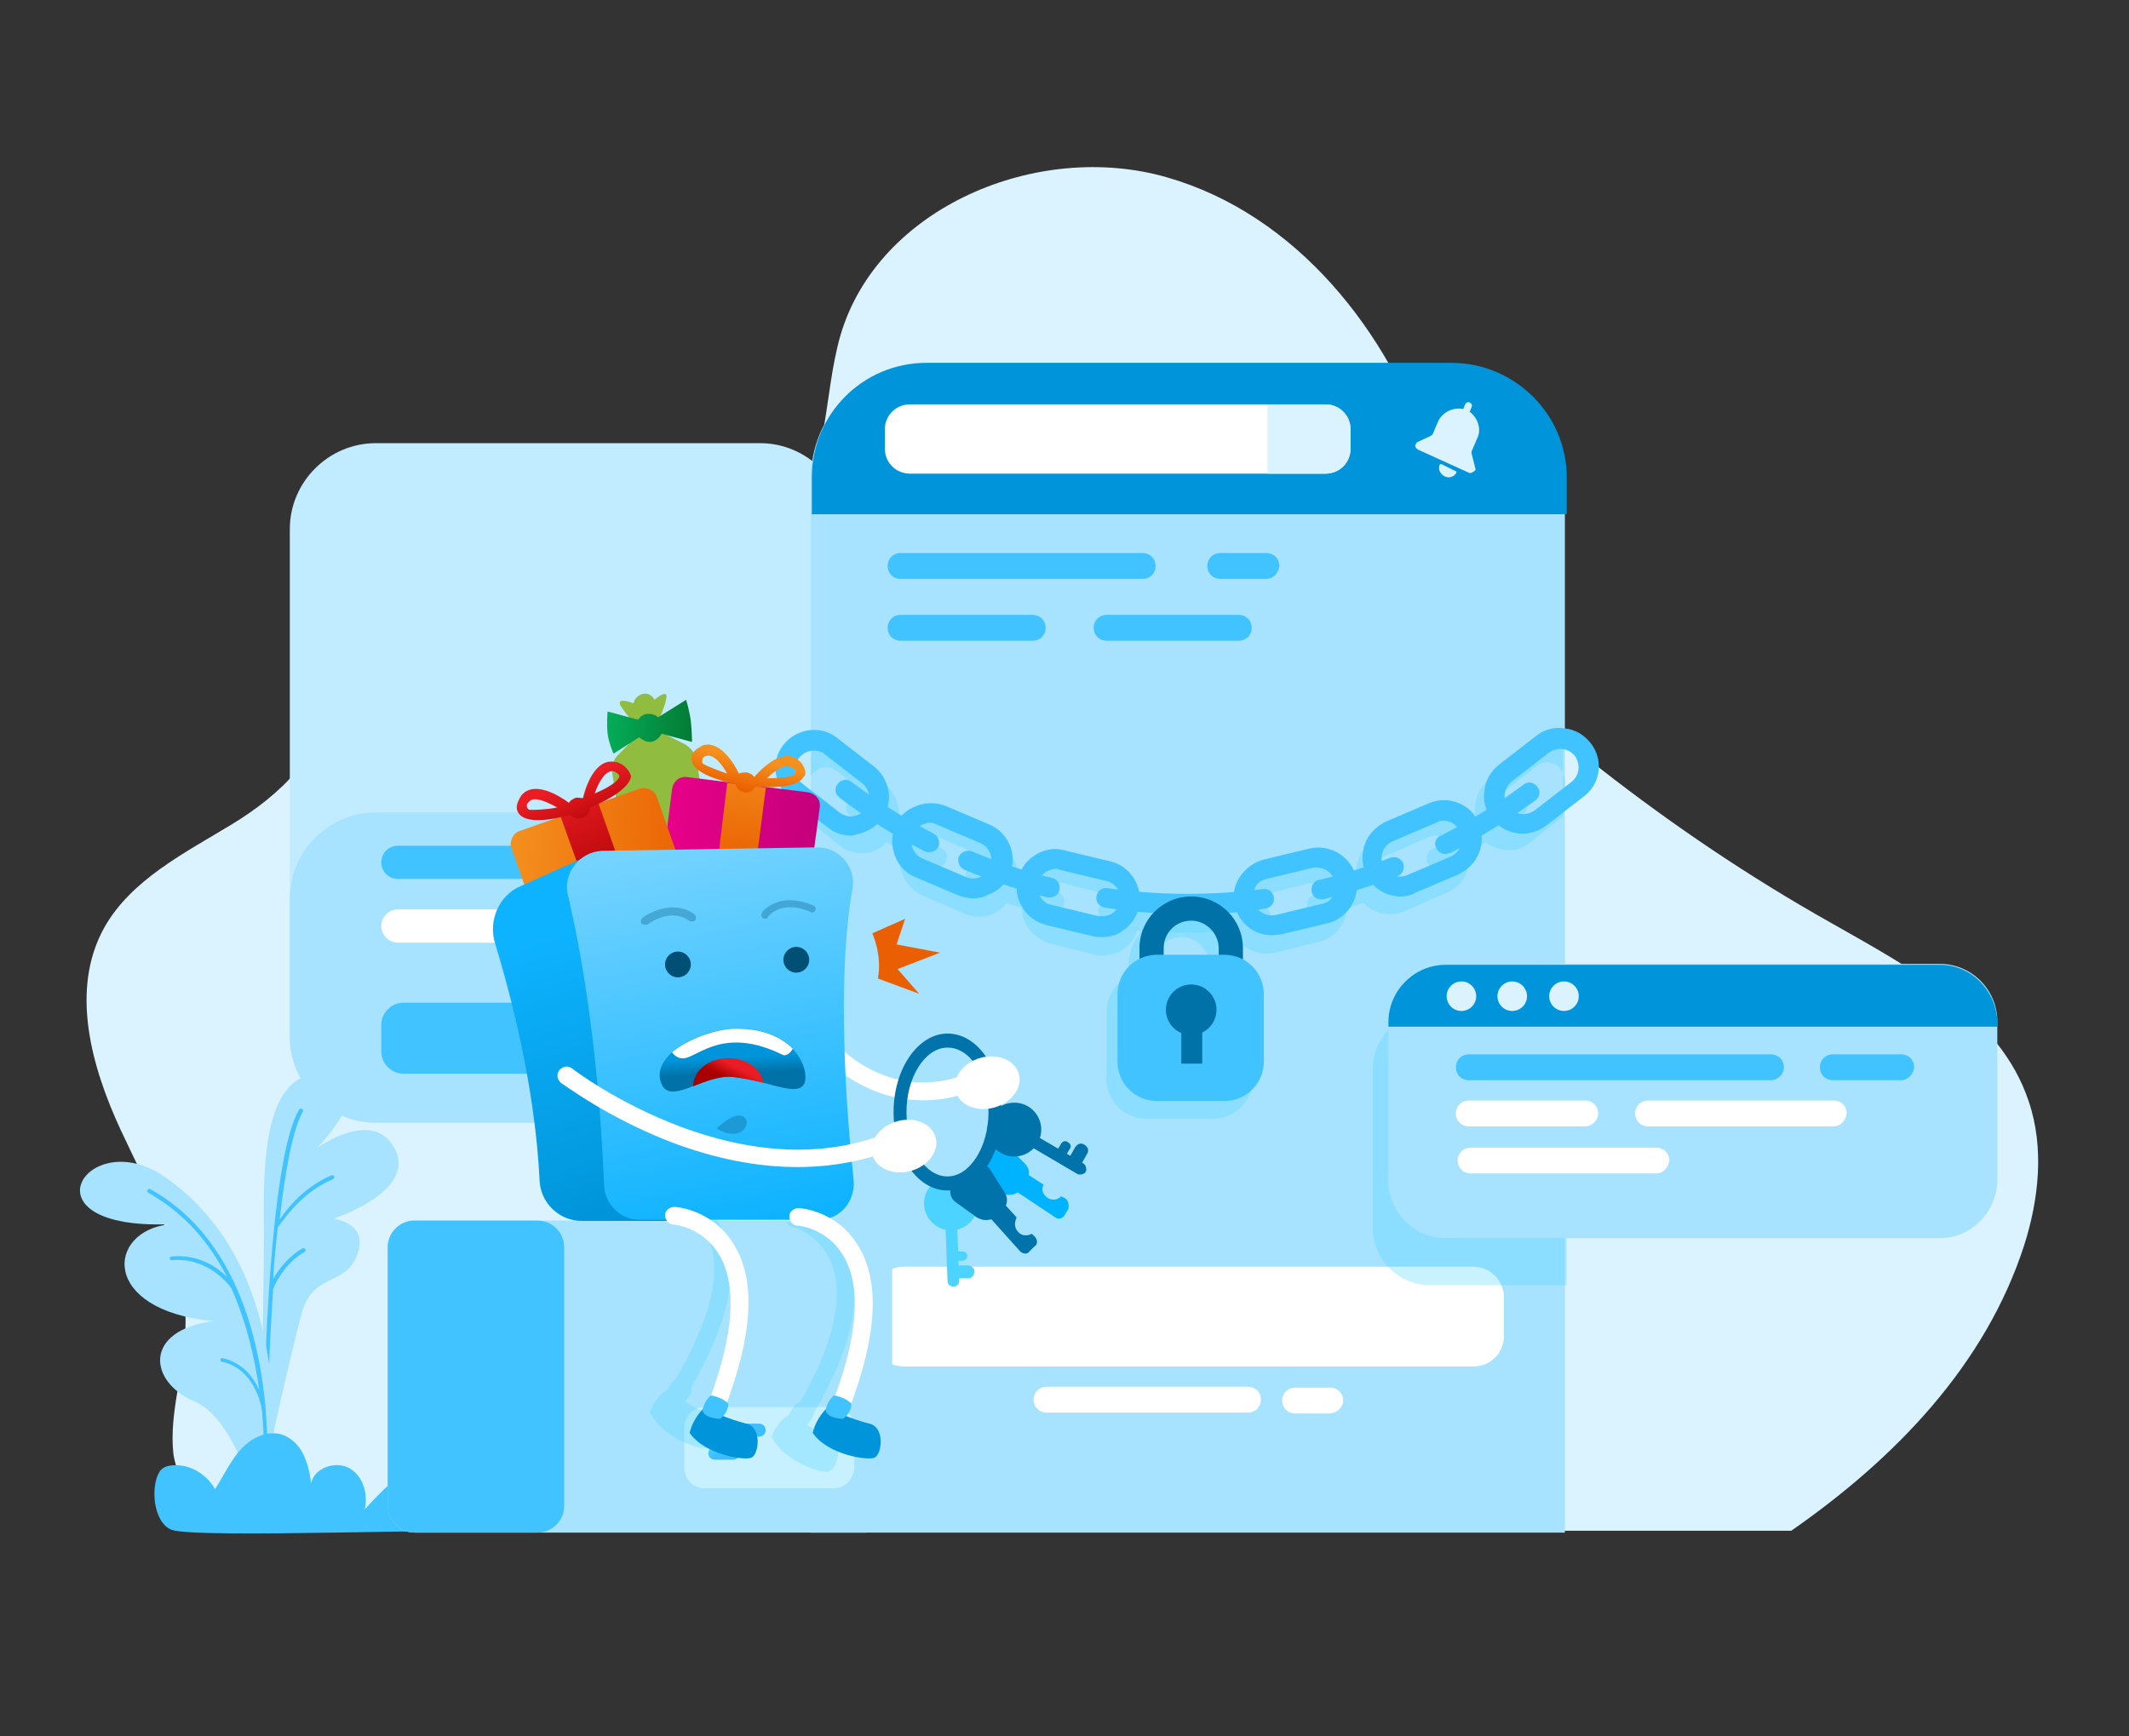 <svg xmlns="http://www.w3.org/2000/svg" width="342" height="279" viewBox="0 0 342 279">
    <rect x="0" y="0" width="342" height="279" fill="#333333" stroke="none"/>
    <defs>
        <linearGradient id="idqxr2n2wa" x1="7.72%" x2="45.985%" y1="34.213%" y2="48.502%">
            <stop offset="0%" stop-color="#43D1FF"/>
            <stop offset="100%" stop-color="#3EBDFF"/>
        </linearGradient>
        <linearGradient id="tngye9jzlb" x1=".929%" x2="44.748%" y1="16.593%" y2="46.424%">
            <stop offset="0%" stop-color="#43D1FF"/>
            <stop offset="100%" stop-color="#3EBDFF"/>
        </linearGradient>
        <linearGradient id="3t6gdlo3yc" x1="-1.637%" x2="100.484%" y1="48.09%" y2="51.846%">
            <stop offset="0%" stop-color="#04AE59"/>
            <stop offset="100%" stop-color="#047B35"/>
        </linearGradient>
        <linearGradient id="dvzbyy0jld" x1="1.732%" x2="97.033%" y1="47.23%" y2="52.746%">
            <stop offset="0%" stop-color="#E90089"/>
            <stop offset="100%" stop-color="#C4007C"/>
        </linearGradient>
        <linearGradient id="zopazmzs3e" x1="55.842%" x2="49.239%" y1="-28.837%" y2="58.259%">
            <stop offset="0%" stop-color="#F4901E"/>
            <stop offset="100%" stop-color="#EA5F01"/>
        </linearGradient>
        <linearGradient id="748mhktmxf" x1="54.961%" x2="31.453%" y1="38.639%" y2="87.328%">
            <stop offset="0%" stop-color="#F4901E"/>
            <stop offset="100%" stop-color="#EA5F01"/>
        </linearGradient>
        <linearGradient id="xlxo0tpv1g" x1="-1.127%" x2="100.913%" y1="47.033%" y2="52.945%">
            <stop offset="0%" stop-color="#F4901E"/>
            <stop offset="100%" stop-color="#EA5F01"/>
        </linearGradient>
        <linearGradient id="mt0wewvbkh" x1="34.643%" x2="54.156%" y1="-20.186%" y2="68.91%">
            <stop offset="0%" stop-color="#EA1D25"/>
            <stop offset="100%" stop-color="#A80000"/>
        </linearGradient>
        <linearGradient id="zho7qxywai" x1="42.283%" x2="90.216%" y1="40.56%" y2="103.728%">
            <stop offset="0%" stop-color="#EA1D25"/>
            <stop offset="100%" stop-color="#A80000"/>
        </linearGradient>
        <linearGradient id="5lm1lid88j" x1="39.63%" x2="54.445%" y1="18.862%" y2="97.399%">
            <stop offset=".023%" stop-color="#0EB3FF"/>
            <stop offset="100%" stop-color="#0095DA"/>
        </linearGradient>
        <linearGradient id="kc6h3uckyk" x1="45.768%" x2="61.704%" y1="-1.082%" y2="100.664%">
            <stop offset="0%" stop-color="#74D3FF"/>
            <stop offset="100%" stop-color="#0EB3FF"/>
        </linearGradient>
        <linearGradient id="su2294khyl" x1="48.34%" x2="50.354%" y1="38.229%" y2="58.21%">
            <stop offset=".023%" stop-color="#0095DA"/>
            <stop offset="100%" stop-color="#0072A7"/>
        </linearGradient>
        <linearGradient id="0vwob8h56m" x1="68.541%" x2="39.672%" y1="41.196%" y2="63.278%">
            <stop offset="0%" stop-color="#EA1D25"/>
            <stop offset="100%" stop-color="#A80000"/>
        </linearGradient>
    </defs>
    <g fill="none" fill-rule="evenodd">
        <g>
            <g>
                <path d="M0 0H342V279H0z" opacity=".88" transform="translate(-549 -82) translate(549 82)"/>
                <g fill-rule="nonzero">
                    <path fill="#DAF3FF" d="M31.323 219.396h243.861c16.624-11.57 31.17-26.554 37.403-45.839 2.375-7.417 3.265-15.725.742-23.142-4.602-13.944-19.147-21.51-31.912-28.779-12.913-7.268-25.232-15.576-36.809-24.625-5.492-4.302-10.983-9.049-14.99-14.835-6.976-10.235-8.609-23.141-12.32-35.009-6.678-20.47-21.67-39.311-42.45-45.245-20.63-5.935-46.308 4.747-52.393 25.366-2.82 9.791-1.781 21.065-8.163 29.076-7.569 9.346-21.818 9.197-33.396 6.38-11.578-2.818-23.748-7.269-35.325-3.858-2.82.89-5.64 2.226-7.272 4.748-4.156 6.231 1.336 14.39 1.485 21.806.148 8.9-7.57 15.873-15.14 20.471-7.569 4.6-16.178 8.9-20.482 16.615-5.492 9.94-2.078 22.252 2.672 32.489 4.75 10.235 10.835 20.619 10.39 31.894-.149 6.825-2.672 13.5-1.93 20.176 1.038 6.675 7.122 12.756 16.029 12.311z" transform="translate(-549 -82) translate(549 82) translate(12.563 26.56)"/>
                    <g>
                        <g>
                            <path fill="#C1EBFF" d="M76.292 109.914H14.547c-7.57 0-13.804-6.232-13.804-13.797v-81.59C.743 6.962 6.978.731 14.547.731H76.29c7.57 0 13.803 6.231 13.803 13.796v81.59c.002 7.715-6.233 13.797-13.802 13.797z" transform="translate(-549 -82) translate(549 82) translate(12.563 26.56) translate(33.25 30.859) translate(0 13.056)"/>
                            <path fill="#A7E3FF" d="M76.292 60.07H14.547C6.977 60.07.743 66.3.743 73.866v22.251c0 7.565 6.235 13.797 13.804 13.797H76.29c7.57 0 13.803-6.232 13.803-13.797V73.866c.002-7.713-6.233-13.796-13.802-13.796z" transform="translate(-549 -82) translate(549 82) translate(12.563 26.56) translate(33.25 30.859) translate(0 13.056)"/>
                            <path fill="#41C3FF" d="M46.013 70.75H18.11c-1.484 0-2.672-1.186-2.672-2.67s1.188-2.67 2.672-2.67h27.904c1.485 0 2.672 1.186 2.672 2.67s-1.187 2.67-2.672 2.67zM48.834 102.052H19c-1.93 0-3.563-1.632-3.563-3.56v-4.303c0-1.929 1.633-3.56 3.563-3.56h29.834c1.93 0 3.562 1.631 3.562 3.56v4.302c-.148 1.929-1.633 3.56-3.562 3.56z" transform="translate(-549 -82) translate(549 82) translate(12.563 26.56) translate(33.25 30.859) translate(0 13.056)"/>
                            <path fill="#FFF" d="M39.632 80.986H18.109c-1.484 0-2.672-1.187-2.672-2.67 0-1.484 1.188-2.67 2.672-2.67H39.63c1.485 0 2.672 1.186 2.672 2.67s-1.187 2.67-2.67 2.67zM58.48 80.986h-8.162c-1.484 0-2.672-1.187-2.672-2.67 0-1.484 1.188-2.67 2.672-2.67h8.163c1.484 0 2.672 1.186 2.672 2.67s-1.188 2.67-2.672 2.67z" transform="translate(-549 -82) translate(549 82) translate(12.563 26.56) translate(33.25 30.859) translate(0 13.056)"/>
                        </g>
                        <path fill="#A7E3FF" d="M205.866 188.836H84.455V19.424c0-10.235 8.311-18.395 18.405-18.395h84.305c10.241 0 18.406 8.307 18.406 18.395v169.412h.295z" transform="translate(-549 -82) translate(549 82) translate(12.563 26.56) translate(33.25 30.859)"/>
                        <path fill="#4CD3FF" d="M205.866 62.89c-.742-.445-1.484-.742-2.226-.89-1.633-.149-3.118.296-4.453 1.187l-5.79 4.599c-1.187 1.038-2.078 2.522-2.226 4.154-.149 1.038 0 2.077.297 2.967-.594.445-1.336.89-1.93 1.187-1.633-2.226-4.453-3.116-6.975-1.929l-6.828 2.967c-1.485.594-2.672 1.78-3.266 3.412-.445 1.187-.594 2.523-.297 3.858-.594.148-1.039.445-1.633.593-1.187-2.67-4.008-4.154-6.827-3.56l-7.123 1.78c-1.485.445-2.82 1.335-3.711 2.819-.446.742-.743 1.632-.891 2.67-4.75.445-9.647.445-14.546 0-.445-2.374-2.078-4.45-4.453-5.044l-7.124-1.78c-1.484-.445-3.117-.149-4.453.741-.89.594-1.633 1.336-2.078 2.374-.594-.148-1.187-.445-1.781-.593.445-2.819-.89-5.638-3.563-6.676l-6.827-2.968c-1.484-.593-3.117-.593-4.601 0-.89.297-1.485.89-2.078 1.632-.743-.445-1.336-.89-2.078-1.335.593-2.374-.149-4.896-2.079-6.528l-5.789-4.599c-1.78-1.483-4.156-1.632-6.086-.741v4.154c0-.149.149-.297.149-.297.594-.742 1.484-1.187 2.226-1.187.594 0 1.188.148 1.782.593l5.789 4.6c.593.445 1.039 1.186 1.039 2.077-.89-.742-1.93-1.336-2.82-2.077-.743-.594-1.633-.446-2.227.296-.445.742-.445 1.632.297 2.226 1.039.89 2.226 1.632 3.265 2.373-.296.149-.742.297-1.039.445-.742.149-1.484-.148-2.078-.593l-5.789-4.6c-.297-.296-.594-.593-.742-.89v4.303l4.602 3.71c1.039.89 2.375 1.334 3.562 1.334h.742c1.336-.148 2.524-.741 3.414-1.78.742.445 1.485.89 2.227 1.484-.297 1.186-.149 2.522.297 3.709.593 1.483 1.781 2.67 3.265 3.412l6.827 2.967c.742.297 1.485.445 2.227.445.742 0 1.484-.148 2.226-.445.891-.445 1.633-1.039 2.227-1.78.742.296 1.633.593 2.375.741 0 1.039.297 2.077.89 2.968.891 1.335 2.079 2.373 3.712 2.818l7.123 1.78c.446.15.891.15 1.336.15 1.04 0 2.227-.298 3.118-.891 1.187-.742 1.93-1.78 2.374-3.116 2.672.297 5.196.297 7.867.297 2.523 0 4.898-.148 7.42-.297.89 2.226 3.117 3.71 5.492 3.71.446 0 .891 0 1.336-.149l7.124-1.78c2.524-.594 4.305-2.82 4.453-5.341l2.672-.89c1.188 1.187 2.672 1.78 4.305 1.78.742 0 1.484-.148 2.226-.445l6.827-2.967c1.485-.594 2.672-1.78 3.266-3.413.445-1.038.445-2.077.445-3.115.89-.593 1.781-1.039 2.524-1.632 1.039.89 2.375 1.335 3.71 1.335 1.337 0 2.524-.445 3.563-1.335l5.195-4.154V62.891h.594v-.001zm-94.398 18.839c-.742-.297-1.633 0-2.078.89-.297.742 0 1.78.89 2.077.891.445 1.782.742 2.673 1.039h-.149c-.742.296-1.484.296-2.226 0l-6.827-2.968c-.89-.445-1.633-1.335-1.782-2.225.743.445 1.336.742 2.079 1.187.296.148.445.148.742.148.593 0 1.039-.296 1.336-.89.445-.742.148-1.78-.743-2.077-.742-.445-1.484-.742-2.226-1.187.148-.148.297-.296.445-.296.297-.149.742-.297 1.04-.297.445 0 .742.148 1.038.297l6.827 2.967c1.04.445 1.782 1.483 1.782 2.67-.743-.445-1.782-.89-2.82-1.335zm20.632 9.198c.594.149 1.336.149 1.93.297-.149.297-.446.445-.743.742-.593.445-1.484.593-2.226.296l-7.124-1.78c-.742-.148-1.336-.593-1.781-1.335-.149-.148-.149-.297-.149-.445.446.148.89.297 1.188.297h.445c.742 0 1.336-.446 1.484-1.187.149-.89-.296-1.78-1.187-1.929-.445-.148-1.04-.297-1.484-.445l.593-.594c.446-.296 1.04-.445 1.485-.445.148 0 .445 0 .593.149l7.124 1.78c.89.148 1.485.742 1.93 1.484-.594-.149-1.188-.149-1.781-.297-.89-.148-1.633.445-1.781 1.335 0 1.187.593 1.929 1.484 2.077zm32.059-2.67c.148.742.742 1.187 1.484 1.187h.297c.445-.149.89-.297 1.336-.297-.445.593-1.04 1.038-1.633 1.187l-7.124 1.78c-1.039.297-1.93-.148-2.672-.742.297 0 .594 0 1.04-.148.89-.148 1.484-.89 1.335-1.78-.148-.89-.89-1.484-1.78-1.336-.446 0-.891.149-1.337.149 0-.149.149-.445.297-.594.446-.741 1.04-1.187 1.781-1.335l7.124-1.78c1.188-.297 2.375.296 3.117 1.335-.742.148-1.484.445-2.078.593-.89 0-1.336.89-1.187 1.78zm21.67-5.638l-6.828 2.967c-.445.297-1.039.297-1.632.149.742-.297 1.187-1.187.89-2.077-.297-.89-1.187-1.187-1.93-.89-.445.148-.89.296-1.187.445 0-.446 0-1.039.148-1.484.297-.742.891-1.335 1.485-1.632l6.827-2.967c.297-.149.742-.297 1.039-.297.742 0 1.484.297 2.078.89-.89.445-1.633.89-2.523 1.336-.743.445-1.04 1.335-.743 2.077.297.593.743.89 1.336.89.297 0 .446 0 .742-.149l1.782-.89c-.296.742-.741 1.335-1.483 1.632zm18.701-12.164l-5.789 4.599c-.742.593-1.781.742-2.672.445.89-.593 1.93-1.335 2.82-2.077.743-.593.891-1.484.297-2.225-.445-.742-1.484-.89-2.226-.297-.89.742-1.93 1.484-2.82 2.077v-.742c.148-.742.445-1.483 1.039-1.928l5.789-4.6c1.187-1.038 3.117-.741 4.008.594 1.039 1.335.742 3.264-.446 4.154z" opacity=".3" transform="translate(-549 -82) translate(549 82) translate(12.563 26.56) translate(33.25 30.859)"/>
                        <g fill="#41C3FF">
                            <path d="M41.552 4.736H2.665c-1.188 0-2.078-.89-2.078-2.077 0-1.187.89-2.077 2.078-2.077h38.887c1.187 0 2.078.89 2.078 2.077 0 1.186-.89 2.077-2.078 2.077zM61.441 4.736h-7.42c-1.188 0-2.079-.89-2.079-2.077 0-1.187.891-2.077 2.079-2.077h7.42c1.188 0 2.078.89 2.078 2.077-.148 1.186-1.039 2.077-2.078 2.077zM23.89 14.674H2.666c-1.188 0-2.078-.89-2.078-2.077 0-1.186.89-2.077 2.078-2.077H23.89c1.188 0 2.078.89 2.078 2.077 0 1.187-.89 2.077-2.078 2.077zM56.988 14.674H35.764c-1.188 0-2.078-.89-2.078-2.077 0-1.186.89-2.077 2.078-2.077h21.224c1.188 0 2.078.89 2.078 2.077 0 1.187-.89 2.077-2.078 2.077z" transform="translate(-549 -82) translate(549 82) translate(12.563 26.56) translate(33.25 30.859) translate(96.188 30.859)"/>
                        </g>
                        <path fill="#0095DA" d="M187.314.88h-84.305c-10.242 0-18.406 8.308-18.406 18.396v5.934h121.263v-5.934c0-10.087-8.311-18.395-18.552-18.395z" transform="translate(-549 -82) translate(549 82) translate(12.563 26.56) translate(33.25 30.859)"/>
                        <path fill="#FFF" d="M167.128 18.683h-66.791c-2.227 0-4.008-1.78-4.008-4.006V11.56c0-2.225 1.781-4.005 4.008-4.005h66.79c2.227 0 4.008 1.78 4.008 4.005v3.116c0 2.225-1.78 4.006-4.007 4.006z" transform="translate(-549 -82) translate(549 82) translate(12.563 26.56) translate(33.25 30.859)"/>
                        <path fill="#DAF3FF" d="M167.128 7.557h-9.35v11.126h9.35c2.226 0 4.007-1.78 4.007-4.006V11.56c0-2.224-1.78-4.004-4.007-4.004z" transform="translate(-549 -82) translate(549 82) translate(12.563 26.56) translate(33.25 30.859)"/>
                        <g fill="#DAF3FF">
                            <path d="M5.33 10.078c-.149-.149-.446 0-.446.296-.148.742.297 1.336.89 1.632.595.297 1.337.149 1.782-.445.149-.148.149-.445-.148-.445l-2.079-1.038zM10.672 10.671l-.594-2.374v-.296l.89-2.077c.743-1.484.15-3.264-1.187-4.303l.297-.742c.149-.296 0-.593-.297-.741-.296-.149-.593 0-.742.296l-.297.742C7.11.88 5.477 1.621 4.735 3.105l-.891 2.077c0 .148-.148.148-.297.297L1.32 6.517c-.148.148-.296.445-.296.594 0 .148.148.445.445.593l8.163 3.709c.297.148.445 0 .742-.148.298-.149.446-.446.298-.594z" transform="translate(-549 -82) translate(549 82) translate(12.563 26.56) translate(33.25 30.859) translate(180.5 7.121)"/>
                        </g>
                        <path fill="#FFF" d="M154.66 169.55h-32.357c-1.188 0-2.078-.89-2.078-2.077 0-1.187.89-2.077 2.078-2.077h32.357c1.188 0 2.078.89 2.078 2.077 0 1.187-.89 2.077-2.078 2.077zm15.288-1.929c0-1.186-.89-2.077-2.078-2.077h-5.64c-1.188 0-2.079.89-2.079 2.077 0 1.187.89 2.077 2.078 2.077h5.64c1.188-.148 2.079-1.038 2.079-2.077zm25.826-10.383v-6.232c0-2.67-2.227-4.895-4.899-4.895H99.298c-2.672 0-4.899 2.225-4.899 4.895v6.232c0 2.67 2.227 4.895 4.899 4.895h91.577c2.82 0 4.899-2.225 4.899-4.895z" transform="translate(-549 -82) translate(549 82) translate(12.563 26.56) translate(33.25 30.859)"/>
                    </g>
                    <g fill="#41C3FF">
                        <path d="M12.463 17.49c-1.336 0-2.672-.444-3.711-1.334l-5.938-4.6C.143 9.48-.45 5.623 1.627 2.954 3.705.283 7.564-.311 10.235 1.766l5.938 4.6c2.671 2.076 3.265 5.934 1.187 8.603-1.039 1.335-2.523 2.077-4.156 2.374-.147.148-.444.148-.741.148zM6.525 3.844c-.89 0-1.78.445-2.375 1.187-1.039 1.335-.742 3.115.594 4.154l5.938 4.6c.593.444 1.484.74 2.226.593.742-.149 1.485-.446 1.93-1.187 1.039-1.336.742-3.116-.594-4.154l-5.937-4.6c-.446-.445-1.188-.593-1.782-.593zM32.203 27.578c-.743 0-1.633-.148-2.375-.445l-6.976-2.967c-1.484-.594-2.672-1.78-3.265-3.412-.594-1.484-.594-3.264 0-4.748.593-1.483 1.78-2.67 3.414-3.264 1.484-.593 3.265-.593 4.75 0l6.975 2.967c3.117 1.336 4.602 4.896 3.266 8.01-.594 1.484-1.782 2.671-3.414 3.264-.743.447-1.633.595-2.375.595zm-6.976-12.164c-.445 0-.742.148-1.187.297-.742.296-1.336.89-1.633 1.632-.594 1.483.148 3.263 1.633 3.857l6.975 2.967c.742.297 1.484.297 2.227 0 .742-.297 1.336-.89 1.633-1.632.593-1.484-.149-3.264-1.633-3.857l-6.976-2.967c-.297-.149-.742-.297-1.039-.297zM52.834 33.81c-.445 0-.89 0-1.484-.15l-7.42-1.78c-1.634-.445-2.97-1.335-3.86-2.818-.89-1.336-1.188-3.116-.742-4.6.445-1.631 1.336-2.967 2.82-3.857 1.336-.89 3.117-1.187 4.601-.742l7.421 1.78c3.266.743 5.344 4.155 4.602 7.417-.446 1.632-1.336 2.968-2.82 3.858-.743.594-1.93.891-3.118.891zm-7.273-10.98c-.594 0-1.04.149-1.633.446-.742.445-1.188 1.038-1.336 1.78-.148.742 0 1.632.297 2.225.445.742 1.039 1.187 1.781 1.336l7.42 1.78c.743.148 1.634 0 2.227-.297.743-.445 1.188-1.038 1.336-1.78.446-1.632-.593-3.264-2.226-3.56l-7.42-1.781s-.298-.148-.446-.148zM120.367 17.194c-1.78 0-3.71-.89-4.898-2.374-1.04-1.335-1.484-2.967-1.188-4.599.149-1.632 1.04-3.115 2.375-4.154l5.938-4.599C123.93.43 125.563-.015 127.196.281c1.632.149 3.117 1.039 4.156 2.374 2.078 2.67 1.633 6.528-1.188 8.604l-5.937 4.599c-1.188.891-2.524 1.336-3.86 1.336zm-2.226-4.302c1.039 1.335 2.82 1.483 4.156.593l5.938-4.599c1.335-1.038 1.484-2.819.593-4.154-1.039-1.335-2.82-1.484-4.156-.593l-5.937 4.599c-.594.445-1.04 1.187-1.188 1.928-.148.742 0 1.632.594 2.226zM100.775 27.281c-2.375 0-4.75-1.483-5.64-3.857-.595-1.484-.595-3.264 0-4.747.593-1.484 1.78-2.67 3.265-3.413l6.975-2.967c3.117-1.335 6.828.149 8.015 3.264.593 1.484.593 3.264 0 4.748-.594 1.483-1.782 2.67-3.266 3.412l-6.975 2.967c-.741.445-1.632.593-2.374.593zm6.976-12.164c-.445 0-.742 0-1.187.297l-6.975 2.967c-.743.297-1.336.89-1.633 1.632-.297.742-.297 1.484 0 2.225.593 1.484 2.375 2.226 3.86 1.632l6.974-2.967c.743-.297 1.336-.89 1.633-1.632.297-.742.297-1.483 0-2.225-.445-1.187-1.484-1.929-2.672-1.929zM80.144 33.512c-2.82 0-5.343-1.928-5.937-4.747-.445-1.632-.149-3.264.742-4.6.89-1.334 2.227-2.373 3.86-2.818l7.42-1.78c3.266-.742 6.68 1.335 7.42 4.599.743 3.264-1.335 6.676-4.6 7.417l-7.421 1.78c-.593.001-1.038.15-1.484.15zm-2.968-5.489c.445 1.632 1.93 2.522 3.562 2.226l7.42-1.78c.743-.15 1.485-.594 1.782-1.336.445-.742.594-1.484.297-2.225-.445-1.632-1.93-2.522-3.563-2.226l-7.42 1.78c-.742.149-1.485.594-1.782 1.336-.296.593-.445 1.483-.296 2.225z" transform="translate(-549 -82) translate(549 82) translate(12.563 26.56) translate(111.625 90.202)"/>
                        <path d="M25.079 20.161c-.297 0-.445 0-.742-.148-4.75-2.374-9.35-5.34-13.655-8.604-.743-.593-.891-1.483-.297-2.225.593-.742 1.484-.89 2.226-.297 4.156 3.116 8.608 5.935 13.21 8.307.742.445 1.04 1.335.742 2.077-.297.594-.89.89-1.484.89zM44.522 27.43h-.446c-4.601-1.187-9.053-2.67-13.358-4.451-.742-.297-1.187-1.335-.89-2.077.297-.742 1.336-1.187 2.078-.89 4.156 1.78 8.608 3.264 12.913 4.302.89.149 1.336 1.039 1.187 1.929-.148.742-.89 1.187-1.484 1.187zM66.786 30.1c-4.601 0-9.053-.297-13.506-1.038-.891-.149-1.485-.89-1.336-1.78.148-.89.89-1.484 1.78-1.336 8.164 1.187 16.773 1.187 24.936.148.89-.148 1.633.446 1.781 1.336.149.89-.445 1.632-1.336 1.78-4.156.742-8.164.89-12.319.89zM88.01 27.726c-.742 0-1.336-.445-1.484-1.186-.148-.89.297-1.78 1.188-1.93 3.859-.89 7.717-2.076 11.428-3.56.89-.296 1.781.149 2.078.89.297.89-.148 1.78-.89 2.077-3.86 1.484-7.867 2.67-11.874 3.71h-.446zM108.048 20.457c-.594 0-1.187-.297-1.484-.89-.445-.742-.149-1.78.742-2.077 4.602-2.374 9.054-5.044 13.21-8.159.742-.593 1.633-.445 2.226.297.594.742.446 1.632-.297 2.225-4.304 3.116-8.905 5.935-13.655 8.456-.296 0-.593.148-.742.148z" transform="translate(-549 -82) translate(549 82) translate(12.563 26.56) translate(111.625 90.202)"/>
                    </g>
                    <path fill="#4CD3FF" d="M185.33 130.382v-1.767c0-4.594-3.711-8.304-8.308-8.304-4.597 0-8.31 3.71-8.31 8.304v1.767c-2.12 1.06-3.535 3.181-3.535 5.655v10.777c0 3.535 2.828 6.362 6.365 6.362h10.783c3.537 0 6.365-2.827 6.365-6.362v-10.777c.176-2.65-1.238-4.772-3.36-5.655zm-8.131-6.361c2.474 0 4.42 1.944 4.42 4.417v1.237h-8.84v-1.06c-.177-2.473 1.944-4.594 4.42-4.594z" opacity=".3" transform="translate(-549 -82) translate(549 82) translate(12.563 26.56)"/>
                    <g>
                        <path fill="#0072A7" d="M12.54 22.197c-4.597 0-8.309-3.71-8.309-8.305V9.475c0-4.595 3.712-8.305 8.309-8.305 4.597 0 8.309 3.71 8.309 8.305v4.417c0 4.595-3.713 8.305-8.309 8.305zm0-17.14c-2.475 0-4.42 1.944-4.42 4.418v4.417c0 2.474 1.945 4.418 4.42 4.418 2.475 0 4.42-1.944 4.42-4.418V9.475c-.001-2.297-1.945-4.418-4.42-4.418z" transform="translate(-549 -82) translate(549 82) translate(12.563 26.56) translate(166.25 116.313)"/>
                        <path fill="#41C3FF" d="M17.843 34.036H7.06c-3.537 0-6.365-2.827-6.365-6.362V16.896c0-3.534 2.828-6.361 6.365-6.361h10.783c3.537 0 6.365 2.827 6.365 6.361v10.778c0 3.535-2.83 6.362-6.365 6.362z" transform="translate(-549 -82) translate(549 82) translate(12.563 26.56) translate(166.25 116.313)"/>
                    </g>
                    <g fill="#0072A7" transform="translate(-549 -82) translate(549 82) translate(12.563 26.56) translate(174.563 130.556)">
                        <ellipse cx="4.228" cy="5.127" rx="4.066" ry="4.064"/>
                        <path d="M2.636 6.187H5.995V13.785H2.636z"/>
                    </g>
                    <g>
                        <path fill="#A7E3FF" d="M29.096 69.11s.742-31.45.742-42.427C29.69 15.706 29.69.574 39.486 1.168c9.795.593-1.04 11.867-1.04 11.867s9.054-6.527 12.468.297c3.414 6.825-9.944 11.126-9.944 11.126s5.789.593 3.86 5.786c-1.93 5.192-7.124 2.819-8.906 9.345-1.782 6.231-6.828 29.521-6.828 29.521z" transform="translate(-549 -82) translate(549 82) translate(12.563 26.56) translate(0 144.798)"/>
                        <path fill="#41C3FF" d="M40.97 18.08c.148 0 .148-.297.148-.446 0-.148-.297-.148-.445-.148-4.453 1.929-7.124 5.341-8.311 7.12.89-7.862 2.078-14.39 3.71-17.357.15-.148 0-.296-.148-.445-.148-.148-.297 0-.445.149-5.938 10.087-5.938 62.453-5.938 64.53 0 .148.149.296.297.296.149 0 .297-.148.297-.296 0-.297 0-18.544 1.188-35.751.148-.445 1.78-4.154 5.047-5.934.148-.149.148-.297.148-.446-.148-.148-.297-.148-.445-.148-2.375 1.335-3.86 3.412-4.75 4.896.148-2.819.445-5.638.742-8.307.444-.297 3.264-5.34 8.905-7.713z" transform="translate(-549 -82) translate(549 82) translate(12.563 26.56) translate(0 144.798)"/>
                        <path fill="#A7E3FF" d="M29.838 74.598s9.054-40.646-16.772-57.41C1.044 9.92-9.049 26.237 14.7 25.347c-10.093 1.038-11.28 13.796 6.975 15.576-11.28 1.484-10.39 9.79-2.968 12.906 7.42 3.116 11.132 20.77 11.132 20.77z" transform="translate(-549 -82) translate(549 82) translate(12.563 26.56) translate(0 144.798)"/>
                        <path fill="#41C3FF" d="M30.135 55.76v-.446c-1.039-12.313-5.195-28.186-18.553-35.602-.149-.149-.297 0-.446.148-.148.148 0 .297.149.445 5.789 3.264 9.796 8.01 12.616 13.5-1.633-1.633-4.75-3.71-8.905-3.264-.149 0-.297.148-.297.296 0 .149.148.297.297.297 6.086-.593 9.647 4.45 9.647 4.6 2.375 5.34 3.71 11.125 4.453 16.317-.89-2.077-2.672-4.45-5.937-5.192-.149 0-.297 0-.297.296 0 .149 0 .297.297.297 5.047 1.187 6.234 6.676 6.382 8.01.743 8.9-.148 15.874-.148 16.022 0 .148.148.297.297.297.148 0 .297-.149.297-.297s.89-6.825.148-15.725z" transform="translate(-549 -82) translate(549 82) translate(12.563 26.56) translate(0 144.798)"/>
                    </g>
                    <path fill="#41C3FF" d="M13.066 209.902c.594-.89 1.633-1.038 2.672-1.038 2.523 0 5.047 1.632 6.234 3.857 1.336-2.077 2.375-4.302 3.86-6.082 1.633-1.93 4.008-3.264 6.383-2.82 1.632.297 3.117 1.633 3.859 3.116.742 1.484 1.187 3.264 1.336 4.896.445-2.522 3.86-3.709 6.086-2.522 2.226 1.187 3.117 4.154 2.523 6.675 1.04-1.187 2.078-2.225 3.117-3.264 1.633-1.483 3.414-2.819 5.493-3.115 1.484-.149 2.968.296 4.304 1.186 3.266 1.78 5.344 5.193 5.79 8.9 0-.89-45.567 1.04-49.722-.444-2.974-1.185-3.42-6.97-1.935-9.345z" transform="translate(-549 -82) translate(549 82) translate(12.563 26.56)"/>
                    <g>
                        <g>
                            <path fill="#A7E3FF" d="M77.767 51.158H5.335c-2.375 0-4.304-1.93-4.304-4.303V5.318c0-2.373 1.93-4.302 4.304-4.302h72.432c2.375 0 4.305 1.929 4.305 4.302v41.537c-.002 2.375-1.931 4.303-4.305 4.303z" transform="translate(-549 -82) translate(549 82) translate(12.563 26.56) translate(48.688 84.268) translate(0 84.268)"/>
                            <g>
                                <path fill="#C8F1FF" d="M25.22 13.179H4.441c-1.781 0-3.265-1.484-3.265-3.264V3.387C1.176 1.607 2.66.123 4.44.123h20.78c1.78 0 3.265 1.484 3.265 3.264v6.528c-.149 1.929-1.633 3.264-3.266 3.264z" transform="translate(-549 -82) translate(549 82) translate(12.563 26.56) translate(48.688 84.268) translate(0 84.268) translate(47.5 30.859)"/>
                                <path fill="url(#idqxr2n2wa)" d="M13.198 4.872H6.074c-.594 0-1.039-.445-1.039-1.038 0-.594.445-1.039 1.04-1.039h7.123c.594 0 1.039.445 1.039 1.039 0 .593-.445 1.038-1.04 1.038z" transform="translate(-549 -82) translate(549 82) translate(12.563 26.56) translate(48.688 84.268) translate(0 84.268) translate(47.5 30.859)"/>
                                <path fill="url(#tngye9jzlb)" d="M9.042 8.58h-2.97c-.593 0-1.038-.445-1.038-1.039 0-.593.445-1.038 1.039-1.038h2.969c.593 0 1.039.445 1.039 1.038 0 .594-.446 1.039-1.04 1.039z" transform="translate(-549 -82) translate(549 82) translate(12.563 26.56) translate(48.688 84.268) translate(0 84.268) translate(47.5 30.859)"/>
                            </g>
                            <path fill="#41C3FF" d="M29.38 46.856V5.32c0-2.374-1.93-4.303-4.305-4.303H5.335c-2.375 0-4.304 1.929-4.304 4.303v41.536c0 2.374 1.93 4.303 4.304 4.303h19.741c2.374-.001 4.304-1.929 4.304-4.303z" transform="translate(-549 -82) translate(549 82) translate(12.563 26.56) translate(48.688 84.268) translate(0 84.268)"/>
                        </g>
                        <g transform="translate(-549 -82) translate(549 82) translate(12.563 26.56) translate(48.688 84.268) translate(17.813)">
                            <path fill="#FFF" d="M69.187 65.965c-10.166 0-16.568-7.527-16.755-7.715-.566-.565-.377-1.505.188-2.07.566-.565 1.506-.376 2.072.19.376.375 8.849 10.16 21.274 5.456.752-.188 1.505 0 1.882.753.189.752 0 1.505-.753 1.881-2.824 1.129-5.46 1.505-7.908 1.505z"/>
                            <g fill="#4CD3FF" opacity=".3">
                                <path d="M23.163 2.02c.19 0 4.519 1.129 6.401 5.834 2.071 5.268.376 12.983-5.084 22.392h-.189s-1.129.753-1.505 1.881c0 0-1.882 1.13-2.824 3.575 1.694 3.951 8.095 6.021 9.226 5.645 1.13-.376 2.636-4.516 0-5.645-1.13-.376-2.448-1.129-3.577-1.881.376-.376.941-.941 1.13-1.881 6.212-10.537 7.907-19.006 5.46-25.026-1.13-2.823-3.013-4.517-4.708-5.645h-5.271c.188.186.376.562.941.751zM9.608 37.583c1.13-.376 2.636-4.516 0-5.644-1.13-.377-2.447-1.13-3.577-1.882.377-.376.942-.94 1.13-1.88l-.19-.19c6.025-10.536 7.908-18.816 5.272-25.026L11.113.703H7.538c.753.752 1.695 1.88 2.26 3.198 2.26 5.269.376 12.983-5.271 22.58-.377.19-.942.942-1.319 1.694 0 0-1.882 1.129-2.823 3.575 1.882 4.14 8.095 6.21 9.224 5.833z" transform="translate(24.938 84.268)"/>
                            </g>
                            <g>
                                <g>
                                    <path fill="#90BC3F" d="M8.261 1.61C7.885.859 7.132.483 6.38.67c-.753.188-1.318.752-1.505 1.504 0 0-2.824-1.128-2.071.377.565.94 1.505 2.07 2.07 2.634 0 0 3.2-.188 4.142-.565.377-.752.942-2.07 1.13-3.198.375-1.693-1.696.001-1.884.189M15.791 36.61L8.825 37.74c-1.882.376-3.576-.941-3.953-2.823L1.483 13.465c-.189-1.129.189-2.259.942-3.011l3.013-3.011c1.129-.941 2.636-1.318 3.953-.565l3.765 1.881c.942.565 1.695 1.505 1.883 2.635l3.389 21.451c.564 1.695-.753 3.389-2.637 3.765z" transform="translate(2.375) translate(15.438)"/>
                                    <path fill="url(#3t6gdlo3yc)" d="M14.097 4.998c-.189-1.505-.753-3.387-.753-3.387L8.826 4.433c-.377-.376-.942-.565-1.506-.565-.753 0-1.318.376-1.695.941L.73 3.492s-.189 2.07 0 3.575c.19 1.505.942 3.198.942 3.198L5.814 7.63c.376.377 1.13.753 1.695.753.752 0 1.505-.565 1.882-1.318l4.895 1.318c0 .19 0-1.691-.19-3.385" transform="translate(2.375) translate(15.438)"/>
                                </g>
                                <g>
                                    <path fill="url(#dvzbyy0jld)" d="M21.6 31.878L2.207 29.432c-1.13-.189-2.071-1.129-1.883-2.446L2.773 7.604c.189-1.128 1.13-2.07 2.447-1.88l19.392 2.445c1.13.189 2.071 1.129 1.882 2.446l-2.636 19.382c-.188 1.129-1.13 1.881-2.259 1.881z" transform="translate(2.375) translate(23.75 8.308)"/>
                                    <path fill="url(#zopazmzs3e)" d="M14.821 30.937L8.797 30.184 11.621 6.663 17.834 7.416z" transform="translate(2.375) translate(23.75 8.308)"/>
                                    <path fill="url(#748mhktmxf)" d="M23.67 3.652c-.188-.376-.565-.565-.752-.752-2.448-1.882-5.837 1.504-6.966 2.822-.19-.376-.566-.565-1.13-.753-.376 0-.941 0-1.318.19-.753-1.695-3.2-5.458-5.836-4.517-.377.189-.566.376-.942.565-.942.753-.942 1.505-.753 2.07.565 2.07 5.271 3.199 6.966 3.575.189.752.753 1.129 1.318 1.317.753.189 1.506-.188 1.882-.941 1.506.189 6.779.376 7.72-1.505.377-.189.564-.941-.189-2.071m-15.815 0c-.376-.189-.189-.565-.189-.941.19-.189.377-.376.566-.376 1.13-.377 2.447 1.128 3.389 2.822-1.695-.564-3.012-1.129-3.766-1.505m14.686 1.506c-.376.565-2.26.753-4.518.753 1.318-1.318 3.012-2.447 3.953-1.694.565.187.753.752.565.941" transform="translate(2.375) translate(23.75 8.308)"/>
                                </g>
                                <g>
                                    <path fill="url(#xlxo0tpv1g)" d="M29.534 28.563l-19.203 6.775c-1.13.376-2.447-.189-2.824-1.318L.73 14.828c-.376-1.13.189-2.447 1.318-2.823L21.25 5.231c1.13-.377 2.448.188 2.824 1.317l6.778 19.193c.377 1.129-.187 2.257-1.318 2.822z" transform="translate(2.375) translate(0 10.682)"/>
                                    <path fill="url(#mt0wewvbkh)" d="M22.945 30.822L16.921 32.892 8.637 9.747 14.661 7.488z" transform="translate(2.375) translate(0 10.682)"/>
                                    <path fill="url(#zho7qxywai)" d="M18.426 1.278c-.376-.188-.752-.376-1.129-.376-3.2-.565-4.707 4.14-5.084 5.833-.376 0-.941-.188-1.318 0-.376.19-.753.377-.941.753-1.506-1.129-5.46-3.575-7.532-1.317-.188.188-.376.564-.565.94-.565 1.13-.189 1.882.19 2.26 1.505 1.693 6.4.564 8.094 0 .377.564 1.13.752 1.882.564.753-.188 1.319-.94 1.319-1.693 1.505-.565 6.4-2.823 6.589-5.081-.186-.377-.374-1.13-1.505-1.883M3.742 8.617c-.377 0-.565-.377-.565-.753 0-.189.188-.376.376-.565.753-.94 2.824 0 4.518.941-2.07.377-3.576.377-4.33.377M18.05 3.16c0 .752-1.695 1.88-3.953 2.822.565-1.694 1.694-3.764 3.013-3.575.564.188.94.564.94.753" transform="translate(2.375) translate(0 10.682)"/>
                                </g>
                            </g>
                            <path fill="url(#5lm1lid88j)" d="M15.907 26.45L4.61 31.53C1.033 33.035-.661 37.175.468 40.751c2.447 8.091 6.4 22.769 7.155 38.198.188 3.575 3.2 6.398 6.778 6.398h19.957L15.907 26.449z"/>
                            <path fill="url(#kc6h3uckyk)" d="M12.141 32.848c1.882 8.09 4.895 23.521 5.837 46.854.188 3.01 2.636 5.457 5.647 5.457h28.806c3.389 0 5.836-2.822 5.647-6.21-1.13-10.537-2.824-32.364-.189-47.042.566-3.388-2.07-6.586-5.647-6.586l-34.642.565c-3.576.187-6.212 3.574-5.459 6.962z"/>
                            <ellipse cx="29.838" cy="44.137" fill="#004F74" rx="2.071" ry="2.07"/>
                            <ellipse cx="48.854" cy="43.385" fill="#004F74" rx="2.071" ry="2.07"/>
                            <g>
                                <path fill="#FFF" d="M8.739 33.314h-.565c-.753-.188-1.13-1.128-.753-1.881 4.142-10.914 4.707-19.193 1.505-24.086C6.29 3.207 1.772 2.83 1.772 2.83c-.753 0-1.318-.753-1.318-1.505 0-.753.752-1.318 1.505-1.318.19 0 6.025.377 9.414 5.834 3.765 5.833 3.2 14.677-1.318 26.532-.186.564-.75.94-1.316.94zM28.696 33.314h-.565c-.753-.188-1.13-1.128-.753-1.881 4.142-10.726 4.707-19.005 1.506-23.898-2.637-4.14-6.966-4.516-7.155-4.516-.753 0-1.318-.752-1.318-1.505 0-.752.753-1.317 1.505-1.317.19 0 6.025.376 9.414 5.833 3.765 5.834 3.2 14.677-1.318 26.533-.374.375-.75.751-1.316.751z" transform="translate(27.313 83.08)"/>
                                <path fill="#0095DA" d="M26.436 32.373s-1.694 1.505-2.26 3.951c2.448 3.575 9.037 4.516 9.979 3.951 1.13-.565 1.694-4.892-.942-5.457-2.446-.564-6.777-2.445-6.777-2.445z" transform="translate(27.313 83.08)"/>
                                <path fill="#41C3FF" d="M29.072 34.067s1.319-.941 1.319-2.446c-1.13-1.13-2.824-1.318-2.824-1.318s-1.13.941-1.319 2.446c.377 1.318 2.824 1.318 2.824 1.318z" transform="translate(27.313 83.08)"/>
                                <path fill="#0095DA" d="M6.668 32.373s-1.695 1.505-2.26 3.951c2.447 3.575 9.037 4.516 9.979 3.951 1.129-.565 1.694-4.892-.942-5.457-2.446-.564-6.777-2.445-6.777-2.445z" transform="translate(27.313 83.08)"/>
                                <path fill="#41C3FF" d="M9.304 34.067s1.318-.941 1.318-2.446c-1.13-1.13-2.824-1.318-2.824-1.318s-1.129.941-1.318 2.446c.377 1.318 2.824 1.318 2.824 1.318z" transform="translate(27.313 83.08)"/>
                            </g>
                            <path fill="url(#su2294khyl)" d="M38.499 54.487c-4.895.188-12.614 3.95-11.485 8.28 1.13 4.515 6.59-.942 11.674-.566 4.894.377 9.978 3.199 11.296 1.318 1.317-1.694-.941-9.597-11.485-9.032z"/>
                            <path fill="#004F74" d="M.817 3.32c-.189 0-.376 0-.565-.188-.19-.189-.19-.565.189-.941.188-.189 4.518-3.199 8.284-.565.188.189.376.565.188.941-.188.189-.565.376-.941.189-3.013-2.259-6.59.376-6.779.565H.817z" opacity=".3" transform="translate(23.75 34.42)"/>
                            <path fill="#004F74" d="M1.209 3.567c-.189 0-.377 0-.565-.19-.19-.188-.19-.564 0-.94 3.2-3.388 7.907-1.13 8.284-.942.376.19.376.565.188.753-.188.376-.565.376-.752.189-.19 0-4.142-2.07-6.779.752 0 .189-.187.378-.376.378z" opacity=".3" transform="translate(42.75 33.232)"/>
                            <path fill="#FFF" d="M38.499 54.487c-3.013.188-7.155 1.693-9.602 3.763.376.565 1.129 1.129 2.07.942 2.26-.377 6.401-5.081 15.627-.565 0 0 .753.565 1.694-.942-1.882-1.88-4.894-3.387-9.79-3.198z"/>
                            <path fill="url(#0vwob8h56m)" d="M38.499 62.201c1.694.19 3.389.565 5.083.942-.376-2.259-2.823-3.951-5.647-3.951-3.2 0-5.648 2.07-5.648 4.516 1.882-.754 4.14-1.694 6.212-1.507z"/>
                            <path fill="#004F74" d="M36.051 70.481s2.824-2.822 4.33-1.881c1.507.94-.375 4.327-4.33 1.881z" opacity=".3"/>
                            <path fill="#FFF" d="M49.043 76.69c-6.401 0-13.18-1.317-20.145-3.95-10.355-3.951-17.51-9.409-17.886-9.597-.566-.565-.753-1.318-.19-2.07.566-.565 1.319-.753 2.072-.189.189.189 28.052 21.451 53.092 9.22.753-.375 1.506 0 1.882.566.376.752 0 1.505-.565 1.88-5.647 2.823-11.86 4.14-18.26 4.14z"/>
                            <g fill="#4CD3FF" transform="translate(68.875 77.146)">
                                <ellipse cx="4.831" cy="5.378" rx="4.33" ry="4.327"/>
                                <path d="M4.266 17.797l-.377-10.16c0-.566.377-.942.942-.942s.941.376.941.941l.377 10.161c0 .565-.377.941-.942.941s-.941-.377-.941-.94z"/>
                                <path d="M4.83 13.845c0-.376.377-.753.754-.753h1.129c.376 0 .753.377.753.753s-.377.752-.753.752h-1.13c-.376.001-.752-.376-.752-.752zM5.018 16.48c0-.565.377-1.129.942-1.129h1.506c.565 0 1.13.376 1.13.941s-.377 1.129-.943 1.129H6.148c-.564 0-1.13-.376-1.13-.941z"/>
                            </g>
                            <g fill="#00B3FF">
                                <path d="M6.177 8.62L2.412 6.927C1.094 6.362.717 4.857 1.47 3.728l1.695-2.635C3.918-.036 5.612-.224 6.554.717l3.012 3.011c.753.752.942 1.881.19 2.822l-.942 1.318c-.377.752-1.506 1.128-2.637.752z" transform="translate(76 72.399)"/>
                                <path d="M16.156 9.373l-.753-.377c-.565.565-1.506.753-2.26.19-.754-.565-.941-1.318-.565-2.07L9.942 5.421c-.566-.377-1.13-.19-1.506.376l-.565.941c-.377.565-.19 1.129.376 1.505l6.213 4.14c.565.376 1.13.188 1.506-.376l.565-.942c.19-.565.001-1.317-.375-1.693z" transform="translate(76 72.399)"/>
                            </g>
                            <path fill="#0073AA" d="M73.14 80.454c-4.894 0-8.66-5.644-8.66-12.607 0-6.962 3.953-12.607 8.66-12.607 4.895 0 8.66 5.645 8.66 12.607.19 6.963-3.765 12.607-8.66 12.607zm0-22.956c-3.576 0-6.589 4.705-6.589 10.35 0 5.833 3.013 10.349 6.59 10.349 3.576 0 6.589-4.705 6.589-10.35 0-5.644-2.824-10.35-6.59-10.35z"/>
                            <ellipse cx="79.535" cy="63.138" fill="#FFF" rx="5.271" ry="4.14" transform="rotate(-15.593 79.535 63.138)"/>
                            <ellipse cx="66.155" cy="73.32" fill="#FFF" rx="5.271" ry="4.14" transform="rotate(-15.593 66.155 73.32)"/>
                            <g fill="#0073AA" transform="translate(78.375 65.278)">
                                <ellipse cx="5.497" cy="5.392" rx="4.33" ry="4.327"/>
                                <path d="M15.664 12.542L7.004 7.46c-.377-.19-.565-.942-.377-1.318.19-.376.942-.565 1.319-.376l8.66 5.081c.376.189.565.941.376 1.317-.188.377-.941.565-1.318.377z"/>
                                <path d="M12.652 9.72c-.377-.19-.566-.753-.19-1.13l.566-.94c.189-.377.753-.566 1.13-.19.376.19.565.753.188 1.13l-.565.94c-.188.378-.753.378-1.13.19zM14.91 11.037c-.565-.377-.753-.941-.376-1.505l.753-1.318c.376-.565.941-.752 1.505-.376.566.376.753.941.377 1.505l-.753 1.317c-.375.565-.94.753-1.506.377z"/>
                            </g>
                            <g fill="#0073AA">
                                <path d="M5.41 8.822L2.021 6.376C.891 5.623.891 3.93 1.832 2.989L4.28.729c.941-.94 2.636-.752 3.389.566l2.26 3.575c.565.94.376 2.07-.377 2.822l-1.13 1.129c-.94.566-2.07.566-3.012.001z" transform="translate(72.438 75.96)"/>
                                <path d="M14.824 12.022l-.566-.565c-.753.376-1.694.376-2.26-.376-.565-.565-.565-1.505-.188-2.259L9.739 6.563c-.377-.376-1.13-.565-1.506 0l-.753.753c-.376.376-.565 1.129 0 1.505l4.895 5.457c.376.376 1.13.565 1.506 0l.753-.752c.566-.375.566-.94.19-1.504z" transform="translate(72.438 75.96)"/>
                            </g>
                        </g>
                    </g>
                    <path fill="#4CD3FF" d="M239.116 136.027H217.15c-5.047 0-9.202 4.154-9.202 9.197v25.515c0 5.045 4.156 9.197 9.202 9.197h21.966v-43.909z" opacity=".3" transform="translate(-549 -82) translate(549 82) translate(12.563 26.56)"/>
                    <g>
                        <path fill="#A7E3FF" d="M88.893 44.19H9.486c-5.047 0-9.202-4.155-9.202-9.198V9.33C.284 4.285 4.44.132 9.486.132h79.407c5.047 0 9.202 4.154 9.202 9.197v25.663c-.149 5.043-4.157 9.197-9.202 9.197z" transform="translate(-549 -82) translate(549 82) translate(12.563 26.56) translate(210.188 128.182)"/>
                        <path fill="#0095DA" d="M88.893.279H9.486C4.439.279.284 4.433.284 9.476v.742h97.812v-.742c-.15-5.043-4.158-9.197-9.203-9.197z" transform="translate(-549 -82) translate(549 82) translate(12.563 26.56) translate(210.188 128.182)"/>
                        <g fill="#DAF3FF" transform="translate(-549 -82) translate(549 82) translate(12.563 26.56) translate(210.188 128.182) translate(9.5 2.374)">
                            <ellipse cx="2.509" cy="2.949" rx="2.375" ry="2.374"/>
                            <ellipse cx="10.672" cy="2.949" rx="2.375" ry="2.374"/>
                            <ellipse cx="18.983" cy="2.949" rx="2.375" ry="2.374"/>
                        </g>
                        <path fill="#41C3FF" d="M61.731 18.823H13.197c-1.188 0-2.078-.89-2.078-2.077 0-1.187.89-2.077 2.078-2.077H61.73c1.188 0 2.078.89 2.078 2.077 0 1.186-1.039 2.077-2.078 2.077zM82.658 18.823H71.675c-1.187 0-2.078-.89-2.078-2.077 0-1.187.89-2.077 2.078-2.077h10.983c1.188 0 2.078.89 2.078 2.077-.148 1.186-1.039 2.077-2.078 2.077z" transform="translate(-549 -82) translate(549 82) translate(12.563 26.56) translate(210.188 128.182)"/>
                        <path fill="#FFF" d="M31.897 26.24H13.196c-1.188 0-2.079-.89-2.079-2.078 0-1.187.891-2.077 2.078-2.077h18.702c1.188 0 2.079.89 2.079 2.077 0 1.187-1.04 2.077-2.079 2.077zM71.824 26.24H41.99c-1.188 0-2.078-.89-2.078-2.078 0-1.187.89-2.077 2.078-2.077h29.834c1.187 0 2.078.89 2.078 2.077-.149 1.187-1.04 2.077-2.078 2.077zM43.326 33.806H13.492c-1.187 0-2.078-.89-2.078-2.077 0-1.187.89-2.077 2.078-2.077h29.834c1.187 0 2.078.89 2.078 2.077-.148 1.186-1.039 2.077-2.078 2.077z" transform="translate(-549 -82) translate(549 82) translate(12.563 26.56) translate(210.188 128.182)"/>
                    </g>
                    <path fill="#EA5F01" d="M127.565 123.4s1.611 3.473.898 7.264l6.635 2.456-3.48-3.976 6.84-2.637-7.002-1.317 1.38-4.119-5.271 2.329z" transform="translate(-549 -82) translate(549 82) translate(12.563 26.56)"/>
                </g>
            </g>
        </g>
    </g>
</svg>
